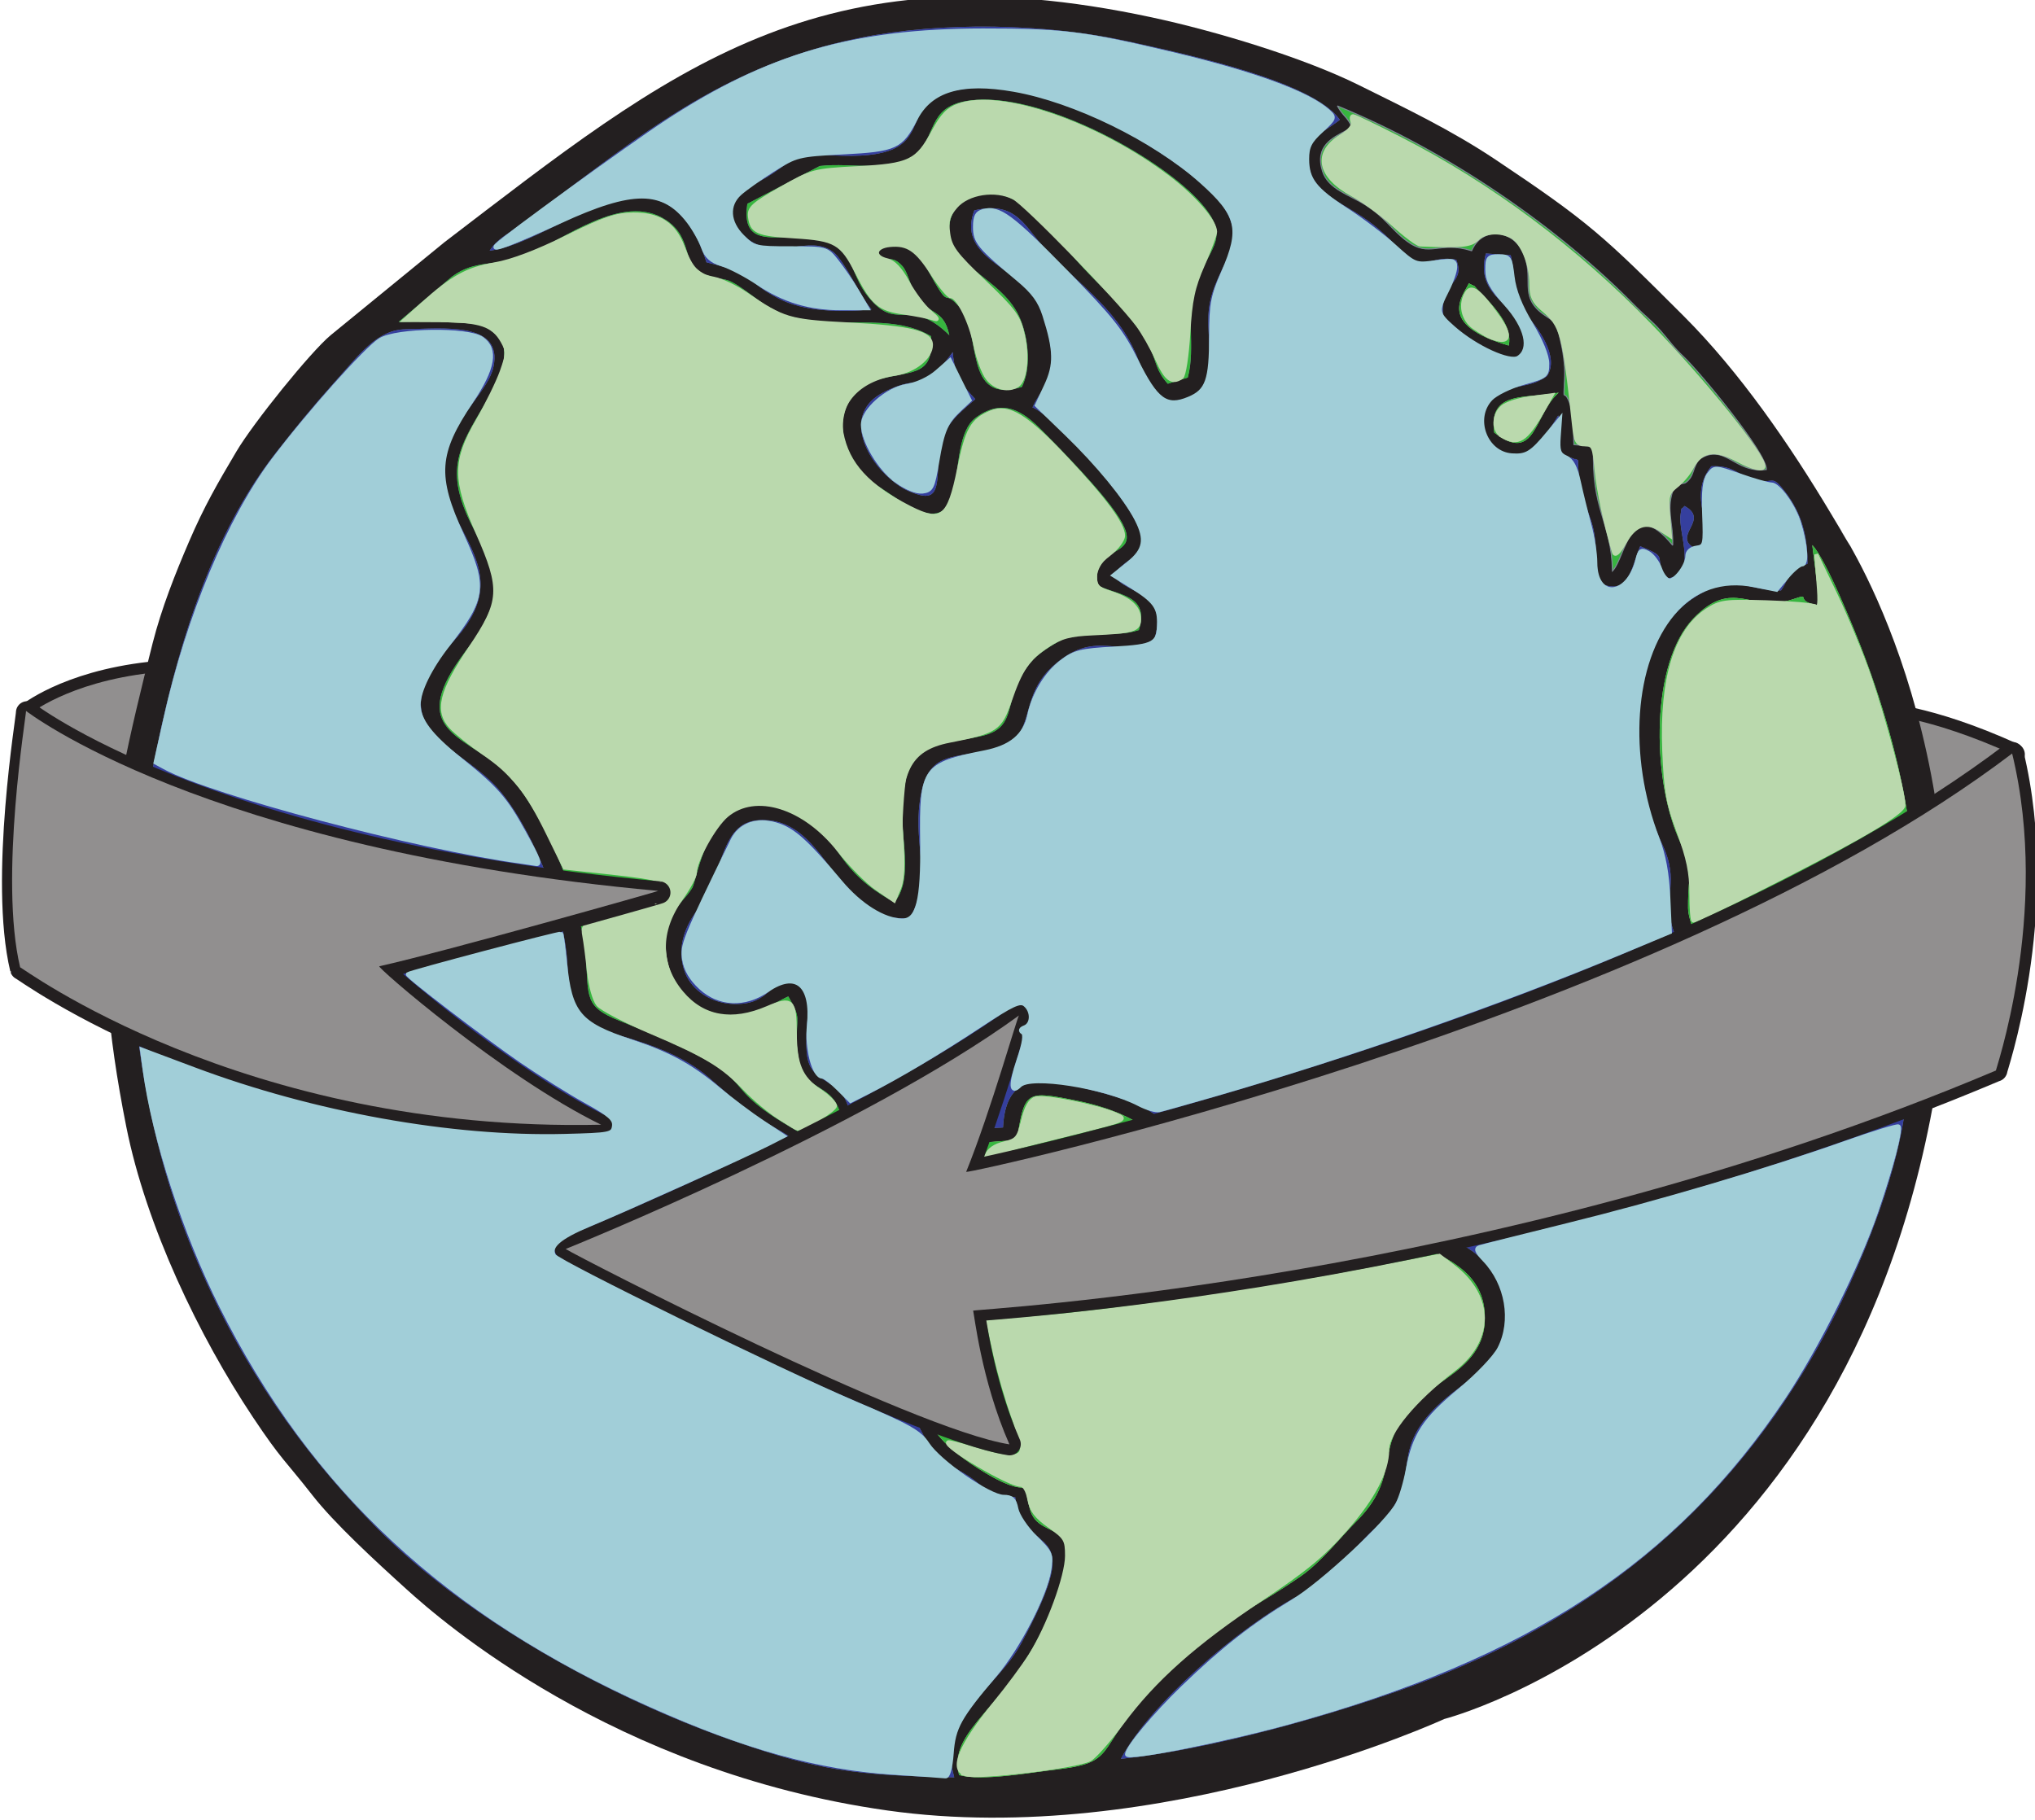 <?xml version="1.0" encoding="UTF-8" standalone="no"?>
<svg
   xmlns:dc="http://purl.org/dc/elements/1.1/"
   xmlns:cc="http://creativecommons.org/ns#"
   xmlns:rdf="http://www.w3.org/1999/02/22-rdf-syntax-ns#"
   xmlns:svg="http://www.w3.org/2000/svg"
   xmlns="http://www.w3.org/2000/svg"
   xmlns:sodipodi="http://sodipodi.sourceforge.net/DTD/sodipodi-0.dtd"
   xmlns:inkscape="http://www.inkscape.org/namespaces/inkscape"
   width="145.787mm"
   height="130.386mm"
   viewBox="0 0 145.787 130.386"
   version="1.1"
   id="svg8"
   inkscape:version="1.0.2 (e86c8708, 2021-01-15)"
   sodipodi:docname="world-logo-alt-colors.svg">
  <defs
     id="defs2" />
  <sodipodi:namedview
     id="base"
     pagecolor="#ffffff"
     bordercolor="#666666"
     borderopacity="1.0"
     inkscape:pageopacity="0.0"
     inkscape:pageshadow="2"
     inkscape:zoom="0.92339928"
     inkscape:cx="192.14066"
     inkscape:cy="363.20445"
     inkscape:document-units="mm"
     inkscape:current-layer="g86"
     inkscape:document-rotation="0"
     showgrid="false"
     inkscape:lockguides="false"
     inkscape:pagecheckerboard="true"
     fit-margin-top="0"
     fit-margin-left="0"
     fit-margin-right="0"
     fit-margin-bottom="0"
     inkscape:window-width="1792"
     inkscape:window-height="991"
     inkscape:window-x="0"
     inkscape:window-y="25"
     inkscape:window-maximized="1" />
  <g
     inkscape:label="Layer 1"
     inkscape:groupmode="layer"
     id="layer1"
     transform="translate(-32.954,-77.554)">
    <g
       id="g54"
       inkscape:label="hoptoad grey"
       transform="matrix(0.353,0,0,-0.353,-53.625,463.372)">
      <g
         id="g56"
         transform="scale(1.14)">
        <path
           d="m 549.282,831.618 c 0,0.149 8.93,-0.154 24.331,-7.182 -4.635,-4.037 -19.834,-11.601 -20.737,-12.154 -0.448,5.084 -1.64,11.47 -3.594,19.336 z"
           style="fill:none;stroke:#231f20;stroke-width:4;stroke-linecap:round;stroke-linejoin:round;stroke-miterlimit:2.613;stroke-dasharray:none;stroke-opacity:1"
           id="path58" />
      </g>
      <path
         d="m 626.142,947.985 c 0,0.17 10.179,-0.176 27.736,-8.187 -5.284,-4.602 -22.609,-13.224 -23.639,-13.855 -0.511,5.795 -1.869,13.075 -4.097,22.042"
         style="fill:#918f8f;fill-opacity:1;fill-rule:evenodd;stroke:none"
         id="path60" />
      <g
         id="g62"
         transform="matrix(1.124,-0.189,0.189,1.124,0,0)">
        <path
           d="m 98.359,850.546 c -10.915,2.093 -18.99,6.579 -19.14,6.28 -0.149,-0.299 5.533,6.58 20.187,10.766 0,0 -1.495,-9.57 -1.047,-17.046 z"
           style="fill:none;stroke:#231f20;stroke-width:4;stroke-linecap:round;stroke-linejoin:round;stroke-miterlimit:2.613;stroke-dasharray:none;stroke-opacity:1"
           id="path64" />
      </g>
      <path
         d="m 271.671,937.453 c -11.873,4.421 -20.101,10.992 -20.325,10.685 -0.225,-0.308 7.466,6.348 24.731,8.279 0,0 -3.494,-10.474 -4.406,-18.963"
         style="fill:#918f8f;fill-opacity:1;fill-rule:evenodd;stroke:none"
         id="path66" />
      <path
         d="m 618.801,985.375 c 0,0 28.685,-42.184 19.967,-109.396 C 622.176,765.458 538.371,744.085 538.371,744.085 c 0,0 -57.37,-26.435 -113.052,-18.561 -55.682,7.874 -90.835,38.822 -97.435,44.791 -6.6,5.969 -14.782,13.513 -19.183,19.145 -5.67,7.257 -6.289,7.15 -12.098,15.868 -10.916,16.382 -21.681,38.769 -25.708,58.964 -7.811,39.172 -4.313,60.111 5.344,98.118 1.821,7.165 4.62,14.184 7.373,20.592 3.111,7.241 5.81,11.876 9.632,18.333 3.447,5.823 15.039,20.196 19.125,23.6 l 23.084,18.864 c 46.063,35.2 75.793,60.163 143.516,45.655 12.852,-2.753 30.684,-8.099 42.141,-13.789 9.454,-4.694 18.63,-9.06 27.645,-15.08 19.036,-12.71 22,-15.563 38.181,-31.732 11.499,-11.49 21.577,-26.196 29.867,-40.045 z m -1.998,3.434 c 8.29,-13.85 1.998,-3.434 1.998,-3.434 z"
         style="fill:#231f20;fill-opacity:1;fill-rule:evenodd;stroke:none"
         id="path76" />
      <path
         d="m 411.628,1059.276 c 6.671,0.8 15.206,-1.639 19.797,2.734 4.227,4.027 2.005,10.017 11.983,10.684 14.564,0.973 37.99,-12.086 45.779,-21.177 5.721,-6.677 1.877,-8.346 -0.884,-15.339 -2.665,-6.749 -0.293,-13.594 -1.985,-19.834 l -4.058,-1.26 c -4.649,5.192 0.395,6.119 -14.71,21.003 -5.623,5.541 -12.683,15.18 -17.955,17.01 -5.041,1.75 -10.423,-0.437 -11.491,-4.862 -2.229,-9.238 10.872,-11.192 14.327,-20.278 1.662,-4.372 2.045,-9.813 0.218,-13.514 -11.945,-3.707 -8.046,10.867 -12.482,16.008 -4.115,4.769 -1.458,-1.787 -7.031,8.501 -1.624,2.998 -5.832,5.87 -9.98,3.303 1.634,-3.716 2.53,-0.235 5.264,-3.313 1.027,-1.157 1.48,-3.613 2.452,-5.358 2.739,-4.92 5.846,-2.909 7.06,-8.656 -7.486,7.445 -10.333,1.356 -15.366,6.579 -2.778,2.883 -3.269,5.049 -4.615,7.823 -5.849,12.057 -22.985,-1.511 -21.02,12.274 z"
         style="fill:#778591;fill-opacity:1;fill-rule:evenodd;stroke:none"
         id="path78" />
      <path
         d="m 422.654,1015.691 c -5.241,-1.726 -7.936,-6.697 -5.646,-13.071 2.244,-6.245 4.974,-7.231 9.7,-10.485 17.335,-11.933 9.534,10.81 16.574,16.053 6.329,4.712 10.788,0.109 14.088,-3.232 30.348,-30.719 9.624,-18.41 10.127,-30.567 4.416,-2.356 11.19,-1.91 8.896,-9.3 -5.462,-1.72 -8.429,0.443 -13.139,-0.919 -2.686,-0.777 -6.985,-3.607 -8.241,-4.968 -7.077,-7.676 -2.288,-13.851 -10.755,-15.655 -9.469,-2.018 -13.596,-1.011 -15.681,-10.725 -1.504,-7.007 2.716,-17.604 -1.801,-22.955 -11.985,6.454 -10.898,12.7 -17.625,16.525 -19.944,11.342 -22.072,-11.456 -23.418,-13.658 -1.106,-1.81 -2.498,-2.825 -3.676,-4.836 -2.484,-4.237 -2.327,-9.939 0.028,-13.968 7.91,-13.537 21.921,-3.438 23.174,-3.203 2.786,-4.753 1.5,-3.877 1.736,-10.055 0.399,-10.458 7.122,-6.341 8.946,-14.266 0.745,-3.236 0.74,-7.866 -0.088,-10.831 -1.398,-0.316 -0.421,-1.191 -2.647,1.806 -2.829,3.808 -2.065,3.679 -7.326,6.738 -17.613,10.242 -2.661,8.814 -35.003,21.728 -6.927,2.765 -6.18,4.693 -6.694,12.71 -0.751,11.711 -9.813,32.378 -17.284,38.59 -7.993,6.647 -18.245,7.904 -8.342,22.002 6.226,8.863 10.865,11.003 2.698,26.765 -6.657,12.847 -1.92,17.232 3.737,27.39 10.311,18.511 -12.569,14.137 -18.827,14.33 l 10.805,9.173 c 4.867,3.62 8.625,1.892 15.088,4.392 7.482,2.895 19.523,12.879 28.299,7.149 5.938,-3.877 2.805,-9.396 8.213,-11.198 4.194,-1.398 3.607,-0.145 7.378,-2.755 2.16,-1.495 3.366,-2.603 5.414,-3.864 9.876,-6.081 23.044,-0.051 32.846,-5.788 0.735,-8.775 -4.611,-6.767 -11.555,-9.052"
         style="fill:#778591;fill-opacity:1;fill-rule:evenodd;stroke:none"
         id="path80" />
      <path
         d="m 344.634,1042.092 c 0.8,1.072 0.577,0.979 1.98,2.213 0.787,0.692 1.32,0.959 2.257,1.631 22.581,16.2 40.383,33.245 70.985,39.359 16.744,3.346 37.648,2.913 54.26,-0.715 12.908,-2.82 37.646,-8.212 43.061,-15.913 -3.039,-2.564 -7.757,-3.54 -5.993,-10.648 0.892,-3.595 5.941,-6.205 9.054,-8.099 4.167,-2.535 6.251,-4.659 9.28,-7.786 4.731,-4.884 6.151,-0.707 11.299,-1.895 1.948,-4.99 -3.265,-4.168 -2.692,-11.188 0.875,-2.683 13.083,-10.1 15.055,-8.809 2.905,1.901 1.248,7.015 -0.743,9.071 -3.264,3.371 -7.323,5.75 -5.616,12.212 l 5.037,-0.361 c 0.62,-2.501 0.664,-5.242 1.063,-7.524 l 2.189,-4.765 c 1.924,-1.97 6.851,-8.354 4.081,-12.252 -3.374,-2.502 -6.995,-1.529 -10.177,-3.821 -2.252,-1.622 -4.058,-5.308 -1.753,-8.845 6.588,-10.107 13.954,4.443 14.234,4.686 0.875,-2.051 0.172,-4.974 0.119,-7.69 l 3.329,-1.187 c 0.097,0.176 0.404,-0.134 0.59,-0.233 -0.002,-4.531 1.183,-8.191 2.556,-12.014 1.422,-3.959 0.887,-7.98 1.564,-11.804 l 0.465,-1.173 c 5.832,-2.499 6.194,3.279 8.021,7.569 6.058,-2.439 2.636,-1.773 5.105,-6.553 6.839,0.334 2.504,9.227 3.087,12.955 0.306,1.958 -0.036,0.732 0.797,1.769 5.365,-2.907 -2.928,-6.152 2.33,-8.706 5.443,2.932 -2.484,9.8 3.107,16.763 4.226,0.153 4.686,-1.278 8.066,-2.45 4.626,-1.604 3.868,1.01 6.391,-2.068 3.381,-4.125 5.084,-8.653 5.078,-15.261 -2.519,-1.219 -1.203,0.811 -3.139,-1.592 -0.729,-0.905 -1.466,-2.748 -2.247,-3.834 -7.428,0.043 -9.479,3.716 -17.495,-1.341 -14.67,-9.255 -13.108,-36.724 -6.723,-49.94 3.92,-8.114 -0.05,-10.629 2.398,-17.797 1.375,-4.025 5.407,-9.945 7.734,-13.969 3,-5.188 3.8,-11.036 11.442,-8.5 6.817,2.263 7.969,7.883 13.13,7.418 3.659,-4.771 0.281,-5.769 5.953,-10.334 4.578,-3.684 3.727,-3.818 9.171,-6.533 -1.084,-18.008 -11.854,-41.855 -19.325,-54.651 -18.645,-31.935 -45.231,-53.562 -80.921,-66.59 -16.29,-5.947 -40.515,-12.896 -59.331,-14.898 5.877,11.068 23.596,26.499 36.273,33.249 6.483,3.451 8.834,6.981 13.659,11.968 1.648,1.703 2.783,2.345 4.255,4.266 6.69,8.735 0.163,13.412 11.103,23.131 5.547,4.927 15.812,9.611 12.204,21.981 -2.352,8.064 -10.827,12.389 -20.751,13.438 -15.098,1.596 -15.013,3.029 -20.759,13.427 -7.638,13.822 -12.653,5.087 -22.589,3.783 -6.505,5.864 -7.759,7.565 -19.098,10.444 -9.95,2.527 -17.649,4.11 -18.222,-7.546 -4.567,-0.274 -4.815,0.041 -7.991,-1.65 -2.583,-10.067 -0.028,-12.92 -6.216,-24.282 -2.913,-5.349 -13.014,-11.416 -10.902,-17.602 0.86,-2.52 2.175,-2.478 3.356,-4.415 2.299,-3.772 2.4,-9.447 6.23,-15.538 3.158,-5.021 3.115,-3.942 7.878,-6.865 4.454,-2.733 3.38,-3.999 10.11,-4.664 1.972,-13.328 15.197,-3.586 1.341,-29.465 -2.723,-5.086 -6.308,-7.79 -9.544,-12.205 -3.117,-4.253 -6.173,-8.351 -4.157,-15.2 -20.088,0.415 -27.472,1.373 -44.847,7.421 -24.8,8.632 -53.909,24.533 -72.439,43.314 -15.289,15.496 -27.297,32.794 -36.275,53.836 -11.304,26.492 -16.276,59.154 -11.305,88.126 4.542,26.473 11.023,55.533 27.21,76.147 4.171,5.311 7.289,9.149 11.616,13.989 5.376,6.014 8.887,10.964 14.73,11.063 7.37,0.125 19.865,1.629 17.776,-7.71 -1.049,-4.691 -7.519,-9.982 -9.347,-16.341 -4.611,-16.035 15.91,-22.831 1.556,-38.909 -15.965,-17.883 -0.512,-20.665 8.059,-29.572 6.581,-6.839 14.189,-23.978 14.767,-36.63 0.428,-9.351 3.014,-11.986 11.13,-14.337 6.806,-1.972 12.937,-4.416 17.414,-8.264 6.203,-5.332 7.308,-6.777 14.662,-10.949 8.05,-4.566 9.993,-12.128 12.805,-13.094 2.078,6.214 3.589,18.684 -2.047,22.264 -4.114,2.613 -5.622,3.134 -5.485,9.596 0.117,5.506 1.508,7.985 -1.996,11.499 -5.974,0.62 -4.991,-4.55 -12.428,-4.511 -4.879,0.026 -8.789,2.863 -10.131,6.242 -1.853,4.663 -0.256,9.194 2.225,12.55 6.384,8.636 4.434,19.541 14.761,18.483 12.416,-1.272 13.661,-20.907 28.603,-19.849 4.613,8.256 0.709,14.313 1.997,23.669 1.532,11.127 7.15,8.238 16.164,11.016 7.618,2.348 3.751,10.022 10.764,16.385 8.612,7.814 12.98,1.728 20.52,5.016 3.474,10.564 -5.609,9.373 -8.088,13.527 3.518,5.636 11.742,2.496 -1.071,19.075 -2.678,3.465 -11.835,13.493 -15.418,14.985 1.606,3.73 4.444,5.043 3.797,11.428 -0.449,4.434 -1.86,9.009 -3.906,11.636 -4.341,5.572 -15.106,7.989 -11.698,16.919 8.012,1.889 9.958,-2.701 13.408,-6.685 6.745,-7.788 15.073,-12.492 19.405,-22.518 1.931,-4.468 3.737,-11.646 10.726,-8.806 6.112,2.484 3.672,10.703 3.963,16.825 0.652,13.725 18.029,16.632 -15.857,36.641 -7.141,4.216 -22.432,10.42 -32.81,9.32 -17.913,-1.899 -2.579,-15.12 -27.959,-13.588 -8.877,0.536 -8.72,-2.515 -15.132,-5.593 -5.663,-2.718 -7.112,-7.638 -1.478,-11.606 5.914,-4.165 12.284,1.123 17.032,-2.384 2.39,-1.765 5.612,-9.307 7.833,-11.711 -6.388,-0.639 -13.82,-0.412 -18.851,2.216 -7.732,4.039 -3.601,4.729 -14.638,7.345 -8.598,27.228 -30.245,3.993 -44.011,2.366"
         style="fill:#778591;fill-opacity:1;fill-rule:evenodd;stroke:none"
         id="path82" />
      <path
         d="m 443.197,1011.959 c -5.301,-4.583 -7.146,-5.906 -7.588,-14.796 -0.234,-4.714 -1.16,-5.955 -6.09,-3.79 -2.325,1.021 -4.77,3.359 -6.024,4.884 -3.834,4.66 -5.649,11.479 0.841,14.957 8.173,4.381 7.55,-0.927 14.279,8.282 0.452,-5.425 2.349,-7.077 4.582,-9.537"
         style="fill:#778591;fill-opacity:1;fill-rule:evenodd;stroke:none"
         id="path84" />
      <g
         id="g86">
        <g
           id="g88">
          <path
             d="m 326.167,1027.634 c 6.258,-0.193 29.138,4.181 18.827,-14.33 -5.658,-10.158 -10.394,-14.543 -3.737,-27.39 8.167,-15.762 3.528,-17.902 -2.698,-26.765 -9.903,-14.098 0.348,-15.355 8.342,-22.002 7.471,-6.212 16.533,-26.879 17.284,-38.59 0.514,-8.017 -0.233,-9.944 6.694,-12.71 32.343,-12.914 17.39,-11.486 35.003,-21.728 5.261,-3.059 4.497,-2.93 7.326,-6.738 2.226,-2.997 1.249,-2.122 2.647,-1.806 0.828,2.965 0.833,7.595 0.088,10.831 -1.825,7.925 -8.548,3.808 -8.946,14.266 -0.236,6.178 1.05,5.303 -1.736,10.055 -1.253,-0.235 -15.264,-10.335 -23.174,3.203 -2.354,4.029 -2.511,9.731 -0.028,13.968 1.179,2.011 2.57,3.026 3.676,4.836 1.346,2.202 3.474,25 23.418,13.658 6.726,-3.825 5.64,-10.071 17.625,-16.525 4.517,5.351 0.296,15.948 1.801,22.955 2.085,9.714 6.212,8.707 15.681,10.725 8.467,1.804 3.678,7.979 10.755,15.655 1.255,1.361 5.555,4.191 8.241,4.968 4.71,1.363 7.676,-0.8 13.139,0.919 2.294,7.39 -4.48,6.944 -8.896,9.3 -0.502,12.157 20.222,-0.152 -10.127,30.567 -3.3,3.34 -7.759,7.944 -14.088,3.232 -7.04,-5.242 0.761,-27.986 -16.574,-16.053 -4.726,3.253 -7.456,4.239 -9.7,10.485 -2.291,6.374 0.404,11.346 5.646,13.071 6.944,2.286 12.29,0.278 11.555,9.052 -9.802,5.737 -22.97,-0.293 -32.846,5.788 -2.048,1.26 -3.253,2.368 -5.414,3.864 -3.771,2.61 -3.184,1.357 -7.378,2.755 -5.407,1.802 -2.275,7.321 -8.213,11.198 -8.776,5.731 -20.817,-4.254 -28.299,-7.149 -6.463,-2.5 -10.221,-0.772 -15.088,-4.392 z"
             style="fill:#37b53f;fill-opacity:1;fill-rule:evenodd;stroke:none"
             id="path90" />
          <path
             d="m 451.621,861.597 -7.058,-0.526 c -5.124,-15.233 2.996,-13.563 -15.954,-34.752 -3.144,-3.515 -2.285,-4.548 0.189,-7.622 7.067,-8.78 -1.213,-13.441 15.049,-23.803 12.106,-7.713 8.328,0.145 10.405,-8.101 1.91,-7.582 13.113,0.101 3.849,-21.799 -7.927,-18.738 -20.637,-22.743 -18.189,-32.282 4.715,-1.311 14.274,0.504 19.785,1.133 14.036,1.602 6.252,4.465 23.713,20.602 12.398,11.458 15.693,11.573 25.751,18.55 4.31,2.99 7.845,7.666 11.348,11.174 10.969,10.983 0.791,16.296 16.959,28.058 3.643,2.65 8.846,5.819 9.126,12.598 0.305,7.357 -4.212,10.845 -8.999,13.336 -12.314,6.408 -23.544,-1.239 -31.248,13.022 -8.924,16.518 -10.443,7.246 -20.383,6.359 -4.742,-0.423 -4.375,2.213 -6.512,4.777 -2.846,3.416 -9.248,5.934 -15.346,7.183 -10.806,2.214 -10.837,2.04 -12.484,-7.909"
             style="fill:#b1dc9a;fill-opacity:1;fill-rule:evenodd;stroke:none"
             id="path92" />
          <path
             d="m 614.586,970.112 c -5.712,0.754 -1.196,2.677 -5.478,1.227 -8.501,-2.879 -12.1,4.529 -20.182,-3.905 -8.647,-9.024 -8.418,-32 -3.06,-44.46 3.571,-8.305 1.932,-5.532 1.988,-14.331 0.032,-4.944 9.266,-22.551 11.704,-24.846 10.718,0.986 11.058,10.958 19.291,6.825 4.51,-2.264 2.221,-5.115 5.139,-8.809 1.045,-1.322 2.673,-1.895 3.874,-3.122 2.249,-2.299 0.696,-2.737 4.322,-3.646 l 1.541,6.409 c 1.758,28.907 0.503,50.005 -10.097,78.407 -1.895,5.077 -7.769,19.617 -10.567,22.48 z"
             style="fill:#b1dc9a;fill-opacity:1;fill-rule:evenodd;stroke:none"
             id="path94" />
          <path
             d="m 396.932,1051.605 c -1.965,-13.785 15.171,-0.217 21.02,-12.274 1.346,-2.775 1.837,-4.94 4.615,-7.823 5.033,-5.223 7.88,0.866 15.366,-6.579 -1.214,5.747 -4.321,3.736 -7.06,8.656 -0.972,1.745 -1.425,4.201 -2.452,5.358 -2.734,3.078 -3.63,-0.403 -5.264,3.313 4.147,2.568 8.355,-0.305 9.98,-3.303 5.573,-10.288 2.916,-3.731 7.031,-8.501 4.436,-5.141 0.537,-19.715 12.482,-16.008 1.827,3.701 1.444,9.142 -0.218,13.514 -3.455,9.086 -16.556,11.04 -14.327,20.278 1.068,4.425 6.45,6.612 11.491,4.862 5.272,-1.83 12.332,-11.47 17.955,-17.01 15.105,-14.884 10.062,-15.811 14.71,-21.003 l 4.058,1.26 c 1.692,6.24 -0.681,13.084 1.985,19.834 2.761,6.993 6.606,8.662 0.884,15.339 -7.79,9.091 -31.215,22.15 -45.779,21.177 -9.978,-0.666 -7.756,-6.657 -11.983,-10.684 -4.591,-4.373 -13.126,-1.934 -19.797,-2.734 z"
             style="fill:#37b53f;fill-opacity:1;fill-rule:evenodd;stroke:none"
             id="path96" />
          <path
             d="m 519.693,1067.112 -1.064,-0.575 c -2.849,-1.487 -6.608,-3.164 -4.959,-8.339 1.164,-3.652 5.56,-4.815 8.764,-6.842 3.906,-2.471 5.212,-4.944 8.259,-7.251 4.755,-3.601 6.559,0.075 13.227,-2.021 2.248,5.086 8.186,4.209 10.32,-0.081 2.695,-5.418 -1.03,-9.024 4.263,-12.837 2.215,-1.596 2.498,-1.062 3.427,-5.076 0.519,-2.244 0.972,-5.18 0.885,-7.411 -0.263,-6.772 -0.308,-1.58 1.179,-5.983 0.839,-2.483 0.558,-5.346 0.693,-7.97 l 4.009,-0.329 c -0.583,-13.099 3.582,-14.999 3.821,-25.303 2.686,2.749 3.62,15.718 12.211,5.206 0.131,4.655 -1.322,6.887 0.005,11.014 2.21,2.647 1.806,0.687 3.253,2.257 1.035,1.123 0.86,2.444 2.05,4.177 5.464,3.466 7.05,-2.9 13.698,-2.072 0.164,3.32 -13.679,19.956 -16.666,22.77 -2.331,2.196 -2.746,3.05 -4.751,5.338 -1.847,2.108 -3.181,3.026 -5.107,4.992 -15.576,15.899 -37.924,31.442 -60.524,40.69 1.284,-2.247 1.84,-1.952 3.007,-4.356"
             style="fill:#b1dc9a;fill-opacity:1;fill-rule:evenodd;stroke:none"
             id="path98" />
          <path
             d="m 548.516,1005.175 c 8.489,-6.509 8.032,3.756 13.081,8.096 -6.606,-1.301 -14.329,0.55 -13.081,-8.096"
             style="fill:#b1dc9a;fill-opacity:1;fill-rule:evenodd;stroke:none"
             id="path100" />
          <path
             d="m 551.454,1022.839 c 0.875,3.87 -2.917,7.891 -6.057,11.09 -1.617,1.647 -0.102,0.485 -2.029,1.539 -1.247,-2.661 -6.561,-8.388 8.086,-12.629"
             style="fill:#b1dc9a;fill-opacity:1;fill-rule:evenodd;stroke:none"
             id="path102" />
        </g>
        <path
           d="m 518.629,1066.537 1.064,0.575 c -1.167,2.404 -1.723,2.108 -3.007,4.356 22.6,-9.248 44.948,-24.791 60.524,-40.69 1.926,-1.966 3.26,-2.885 5.107,-4.992 2.005,-2.288 2.42,-3.142 4.751,-5.338 2.987,-2.814 16.83,-19.45 16.666,-22.77 -6.648,-0.828 -8.234,5.538 -13.698,2.072 -1.19,-1.732 -1.015,-3.054 -2.05,-4.177 -1.447,-1.571 -1.043,0.389 -3.253,-2.257 -1.327,-4.127 0.126,-6.359 -0.005,-11.014 -8.591,10.512 -9.526,-2.457 -12.211,-5.206 -0.239,10.304 -4.404,12.205 -3.821,25.303 l -4.009,0.329 c -0.135,2.624 0.146,5.487 -0.693,7.97 -1.487,4.402 -1.442,-0.789 -1.179,5.983 0.087,2.231 -0.366,5.167 -0.885,7.411 -0.928,4.013 -1.212,3.48 -3.427,5.076 -5.293,3.813 -1.568,7.419 -4.263,12.837 -2.133,4.29 -8.072,5.166 -10.32,0.081 -6.668,2.096 -8.472,-1.581 -13.227,2.021 -3.047,2.307 -4.353,4.78 -8.259,7.251 -3.204,2.027 -7.601,3.189 -8.764,6.842 -1.649,5.176 2.11,6.853 4.959,8.339 z"
           style="fill:#37b53f;fill-opacity:1;fill-rule:evenodd;stroke:#7b8793;stroke-width:0.216;stroke-linecap:butt;stroke-linejoin:miter;stroke-miterlimit:2.613;stroke-dasharray:none;stroke-opacity:1"
           id="path104" />
        <path
           d="m 551.454,1022.839 c -14.647,4.242 -9.333,9.969 -8.086,12.629 1.927,-1.054 0.412,0.107 2.029,-1.539 3.14,-3.199 6.932,-7.22 6.057,-11.09"
           style="fill:#37b53f;fill-opacity:1;fill-rule:evenodd;stroke:none"
           id="path106" />
        <path
           d="m 548.516,1005.175 c -1.249,8.647 6.474,6.795 13.081,8.096 -5.049,-4.34 -4.591,-14.605 -13.081,-8.096"
           style="fill:#37b53f;fill-opacity:1;fill-rule:evenodd;stroke:none"
           id="path108" />
        <path
           d="m 585.866,922.973 c -5.358,12.46 -5.587,35.436 3.06,44.46 8.082,8.435 11.681,1.026 20.182,3.905 4.282,1.45 -0.234,-0.473 5.478,-1.227 l -1.525,12.231 c 2.798,-2.863 8.673,-17.403 10.567,-22.48 10.6,-28.403 11.855,-49.501 10.097,-78.407 l -1.541,-6.409 c -3.626,0.909 -2.072,1.347 -4.322,3.646 -1.201,1.227 -2.828,1.799 -3.874,3.122 -2.918,3.694 -0.63,6.546 -5.139,8.809 -8.233,4.132 -8.573,-5.839 -19.291,-6.825 -2.439,2.295 -11.672,19.902 -11.704,24.846 -0.056,8.799 1.583,6.026 -1.988,14.331"
           style="fill:#37b53f;fill-opacity:1;fill-rule:evenodd;stroke:none"
           id="path110" />
        <path
           d="m 451.621,861.597 c 1.647,9.949 1.678,10.122 12.484,7.909 6.098,-1.249 12.5,-3.767 15.346,-7.183 2.137,-2.564 1.771,-5.2 6.512,-4.777 9.941,0.886 11.459,10.159 20.383,-6.359 7.705,-14.261 18.934,-6.614 31.248,-13.022 4.787,-2.491 9.304,-5.98 8.999,-13.336 -0.281,-6.779 -5.484,-9.948 -9.126,-12.598 -16.167,-11.762 -5.99,-17.075 -16.959,-28.058 -3.503,-3.508 -7.038,-8.184 -11.348,-11.174 -10.058,-6.976 -13.353,-7.092 -25.751,-18.55 -17.461,-16.137 -9.677,-19 -23.713,-20.602 -5.511,-0.629 -15.069,-2.444 -19.785,-1.133 -2.448,9.539 10.262,13.543 18.189,32.282 9.264,21.9 -1.939,14.217 -3.849,21.799 -2.077,8.246 1.701,0.388 -10.405,8.101 -16.262,10.361 -7.982,15.023 -15.049,23.803 -2.475,3.075 -3.333,4.107 -0.189,7.622 18.95,21.189 10.829,19.519 15.954,34.752 z"
           style="fill:#37b53f;fill-opacity:1;fill-rule:evenodd;stroke:none"
           id="path112" />
        <path
           style="fill:#bad9ad;fill-opacity:1;stroke:#bad9ad;stroke-width:1.083;stroke-opacity:1"
           d="m 210.492,303.238 c -2.648,-1.711 -6.764,-5.174 -9.146,-7.695 -5.875,-6.217 -10.538,-9.038 -25.314,-15.317 -6.924,-2.942 -13.393,-6.303 -14.376,-7.468 -0.999,-1.185 -2.099,-5.11 -2.494,-8.901 -0.388,-3.73 -0.95,-8.063 -1.248,-9.628 -0.46,-2.415 -0.082,-2.956 2.494,-3.573 1.669,-0.4 7.056,-1.937 11.97,-3.415 7.181,-2.161 8.934,-3.1 8.934,-4.782 0,-3.094 -2.49,-3.923 -16.244,-5.41 l -12.454,-1.347 -4.576,-9.348 c -5.592,-11.424 -9.489,-16.271 -17.457,-21.711 -3.368,-2.3 -7.287,-5.434 -8.708,-6.966 -4.035,-4.347 -2.751,-9.638 5.196,-21.399 8.51,-12.595 8.723,-15.923 1.991,-31.159 -6.34,-14.348 -6.337,-19.424 0.017,-30.398 2.54,-4.388 5.461,-10.348 6.49,-13.245 1.692,-4.764 1.713,-5.548 0.222,-8.205 -2.501,-4.456 -5.984,-5.64 -16.745,-5.693 l -9.747,-0.048 4.873,-4.349 c 8.173,-7.293 12.121,-9.466 19.493,-10.726 4.567,-0.781 11.386,-3.354 19.418,-7.327 10.156,-5.024 13.398,-6.134 18.057,-6.177 6.995,-0.066 11.1,2.636 13.424,8.836 2.24,5.977 3.938,7.724 8.305,8.543 2.065,0.387 6.038,2.275 8.828,4.194 10.011,6.887 11.623,7.361 27.81,8.197 16.711,0.863 22.201,2.229 22.201,5.527 0,3.426 -4.55,7.05 -9.85,7.845 -9.844,1.476 -15.831,8.159 -14.36,16.029 1.565,8.377 7.141,14.479 18.482,20.228 8.654,4.387 10.662,2.793 13.348,-10.593 2.128,-10.61 3.567,-13.157 8.613,-15.247 4.726,-1.957 9.5,0.953 20.202,12.314 10.55,11.2 15.547,17.965 15.547,21.048 0,1.162 -1.706,3.414 -3.79,5.004 -2.781,2.121 -3.79,3.719 -3.79,6.001 0,2.64 0.614,3.307 4.061,4.414 5.302,1.702 7.851,4.019 7.851,7.133 0,2.949 -1.444,3.396 -12.574,3.894 -6.211,0.278 -8.562,0.915 -12.157,3.294 -5.421,3.588 -7.295,6.329 -10.309,15.08 -2.586,7.508 -3.679,8.225 -16.282,10.675 -11.116,2.161 -14.238,8.519 -12.979,26.433 0.505,7.191 0.316,11.179 -0.64,13.488 l -1.358,3.278 -4.628,-3.184 c -2.545,-1.751 -7.162,-6.409 -10.259,-10.35 -9.357,-11.906 -22.624,-16.032 -30.43,-9.463 -3.421,2.878 -8.561,12.196 -8.581,15.556 -0.006,0.938 -1.701,4.083 -3.768,6.989 -6.224,8.754 -6.156,17.946 0.189,25.486 5.741,6.823 13.643,8.214 23.23,4.09 6.602,-2.84 7.371,-2.135 7.396,6.782 0.023,8.465 1.62,12.226 6.587,15.513 2.343,1.55 4.259,3.446 4.259,4.212 0,1.056 -8.371,6.157 -10.105,6.157 -0.165,0 -2.467,-1.4 -5.115,-3.112 z"
           id="path936"
           transform="matrix(0.75,0,0,-0.75,245.42,1093.657)" />
        <path
           style="fill:#bad9ad;fill-opacity:1;stroke:#bad9ad;stroke-width:1.083;stroke-opacity:1"
           d="m 211.634,303.353 c -1.489,-0.99 -5.864,-4.706 -9.721,-8.258 -5.605,-5.161 -10.314,-8.035 -23.445,-14.311 -17.98,-8.593 -18.298,-8.917 -19.372,-19.712 -0.231,-2.32 -0.501,-4.656 -0.601,-5.191 -0.629,-3.372 0.439,-4.444 5.761,-5.784 3.127,-0.787 8.244,-2.376 11.371,-3.531 4.66,-1.721 5.686,-2.561 5.686,-4.656 0,-3.269 -3.196,-4.235 -17.869,-5.398 -10.518,-0.834 -10.835,-1.006 -13.55,-7.358 -4.375,-10.237 -10.611,-18.322 -19.85,-25.734 -11.779,-9.45 -12.022,-11.231 -3.458,-25.385 6.668,-11.02 8.432,-15.723 7.486,-19.958 -0.344,-1.54 -2.559,-7.842 -4.922,-14.004 -6.221,-16.224 -6.287,-15.481 2.99,-34.118 5.749,-11.55 6.093,-15.642 1.63,-19.398 -2.56,-2.154 -4.466,-2.68 -10.293,-2.84 -3.933,-0.108 -8.168,-0.573 -9.41,-1.032 -2.09,-0.773 -1.908,-1.121 2.442,-4.659 7.28,-5.921 9.492,-7.055 18.534,-9.495 4.63,-1.25 13.158,-4.495 18.952,-7.211 17.853,-8.371 24.894,-7.626 30.201,3.195 2.588,5.277 3.478,6.056 11.066,9.692 4.539,2.175 10.445,5.18 13.126,6.677 4.912,2.745 7.618,3.243 23.335,4.298 4.736,0.318 10.926,1.114 13.755,1.768 4.388,1.016 5.144,1.575 5.144,3.806 0,3.176 -4.736,6.357 -10.946,7.35 -12.658,2.024 -16.518,16.508 -7.192,26.986 4.442,4.991 15.451,11.566 19.366,11.566 4.08,0 5.878,-2.971 8.126,-13.427 3.037,-14.129 8.719,-17.943 17.286,-11.605 9.171,6.785 25.341,25.765 25.341,29.745 0,1.354 -1.462,3.863 -3.249,5.575 -2.077,1.99 -3.249,4.193 -3.249,6.108 0,2.5 0.79,3.345 4.781,5.11 4.97,2.198 7.545,5.312 6.198,7.492 -0.431,0.697 -4.417,1.567 -8.859,1.934 -4.442,0.367 -9.595,1.127 -11.451,1.689 -5.071,1.536 -10.741,7.891 -13.412,15.032 -1.306,3.491 -3.26,7.149 -4.343,8.129 -1.083,0.98 -5.44,2.675 -9.684,3.766 -9.099,2.34 -12.711,4.475 -14.325,8.463 -0.65,1.607 -1.354,8.769 -1.564,15.917 -0.21,7.148 -0.649,14.559 -0.976,16.47 -0.581,3.397 -0.647,3.433 -2.954,1.624 -1.298,-1.017 -6.764,-6.309 -12.147,-11.759 -8.645,-8.753 -10.526,-10.124 -16.115,-11.749 -5.921,-1.721 -6.632,-1.723 -11.06,-0.032 -3.754,1.434 -5.524,3.072 -8.559,7.925 -2.105,3.364 -3.826,6.759 -3.826,7.543 0,0.784 -1.994,5.185 -4.431,9.78 -3.967,7.48 -4.375,8.947 -3.897,14.01 1.385,14.682 14.65,21.838 28.68,15.471 5.436,-2.467 5.184,-2.818 6.613,9.197 0.985,8.282 1.225,8.832 5.443,12.484 2.427,2.101 4.413,4.179 4.413,4.618 0,1.167 -6.762,5.099 -8.664,5.038 -0.893,-0.029 -2.843,-0.863 -4.332,-1.853 z"
           id="path938"
           transform="matrix(0.75,0,0,-0.75,245.42,1093.657)" />
        <path
           style="fill:#bad9ad;fill-opacity:1;stroke:#bad9ad;stroke-width:1.083;stroke-opacity:1"
           d="m 267.093,103.339 c -1.152,-1.465 -2.652,-5.485 -3.332,-8.934 -1.278,-6.475 -4.687,-13.31 -6.64,-13.31 -0.612,0 -2.818,-2.666 -4.903,-5.925 -4.331,-6.77 -6.756,-8.422 -11.665,-7.947 -4.192,0.406 -4.709,3.198 -0.762,4.118 1.82,0.424 3.664,2.392 5.627,6.005 1.606,2.956 4.286,6.526 5.956,7.934 2.233,1.882 2.464,2.357 0.871,1.793 -1.191,-0.422 -4.809,-1.138 -8.04,-1.592 -6.473,-0.91 -8.271,-2.469 -12.532,-10.873 -4.062,-8.011 -5.845,-9.041 -16.798,-9.71 -10.226,-0.625 -11.664,-1.266 -12.143,-5.412 -0.259,-2.241 0.93,-3.31 8.362,-7.519 8.487,-4.807 8.909,-4.92 20.712,-5.545 14.183,-0.751 16.212,-1.732 20.626,-9.967 2.337,-4.36 3.963,-6.032 6.854,-7.048 11.378,-3.996 37.427,4.981 56.584,19.499 7.084,5.369 12.725,11.902 12.725,14.739 0,0.762 -1.483,4.763 -3.295,8.892 -2.695,6.14 -3.415,9.526 -3.954,18.592 -0.363,6.107 -1.193,11.441 -1.849,11.88 -2.587,1.729 -4.122,0.594 -6.57,-4.857 -1.404,-3.127 -3.795,-7.339 -5.314,-9.359 -5.45,-7.253 -30.226,-32.709 -33.466,-34.385 -4.959,-2.565 -12.463,-1.417 -15.754,2.41 -2.101,2.443 -2.48,3.823 -2.01,7.328 0.496,3.698 1.897,5.576 9.753,13.071 8.16,7.785 9.316,9.375 10.463,14.39 1.335,5.838 0.645,12.182 -1.476,13.568 -2.425,1.584 -5.978,0.773 -8.029,-1.834 z"
           id="path940"
           transform="matrix(0.75,0,0,-0.75,245.42,1093.657)" />
        <path
           style="fill:#bad9ad;fill-opacity:1;stroke:#bad9ad;stroke-width:1.083;stroke-opacity:1"
           d="m 436.53,150.373 c -2.316,-7.769 -4.199,-16.672 -4.73,-22.366 -0.578,-6.194 -0.871,-6.843 -3.085,-6.843 -2.119,0 -2.52,-0.688 -2.996,-5.144 -2.678,-25.067 -3.194,-26.985 -8.461,-31.417 -2.458,-2.068 -3.111,-3.515 -3.111,-6.888 0,-5.391 -2.411,-11.257 -5.252,-12.777 -3.213,-1.72 -7.332,-1.427 -9.43,0.671 -1.708,1.708 -4.231,1.949 -15.359,1.466 -0.738,-0.032 -3.956,-2.426 -7.152,-5.319 -3.195,-2.894 -8.26,-6.595 -11.254,-8.224 -9.056,-4.929 -10.282,-11.25 -3.051,-15.719 2.376,-1.468 3.518,-2.882 3.135,-3.88 -0.331,-0.864 -0.268,-1.57 0.142,-1.57 0.409,0 6.141,2.76 12.736,6.134 24.428,12.495 47.529,29.744 67.6,50.473 14.673,15.154 30.696,35.058 30.696,38.13 0,1.169 -2.88,0.488 -6.781,-1.603 -6.465,-3.465 -10.086,-2.854 -12.722,2.145 -0.779,1.478 -2.612,3.627 -4.072,4.775 -2.353,1.851 -2.602,2.735 -2.184,7.773 l 0.471,5.684 -2.455,-1.609 c -3.874,-2.538 -7.105,-1.417 -9.803,3.401 -1.558,2.784 -2.575,3.739 -2.883,2.707 z"
           id="path942"
           transform="matrix(0.75,0,0,-0.75,245.42,1093.657)" />
        <path
           style="fill:#bad9ad;fill-opacity:1;stroke:#bad9ad;stroke-width:1.083;stroke-opacity:1"
           d="m 457.465,242.662 c 0,-5.61 -0.815,-9.56 -3.407,-16.515 -2.911,-7.809 -3.483,-11.018 -3.929,-22.016 -0.795,-19.611 3.17,-32.575 11.654,-38.106 3.492,-2.277 4.8,-2.452 15.898,-2.132 6.651,0.192 12.698,0.723 13.439,1.181 1.044,0.645 1.209,-0.846 0.737,-6.649 l -0.609,-7.48 5.201,10.83 c 2.861,5.956 6.987,15.947 9.171,22.201 3.905,11.185 9.24,31.294 9.242,34.839 9.2e-4,1.181 -4.414,4.293 -12.723,8.969 -11.68,6.573 -42.753,22.253 -44.098,22.253 -0.316,0 -0.574,-3.318 -0.574,-7.373 z"
           id="path944"
           transform="matrix(0.75,0,0,-0.75,245.42,1093.657)" />
        <path
           style="fill:#bad9ad;fill-opacity:1;stroke:#bad9ad;stroke-width:1.083;stroke-opacity:1"
           d="m 403.317,92.226 c -0.893,-0.336 -2.965,-1.549 -4.603,-2.696 -3.075,-2.153 -3.94,-6.321 -1.961,-9.449 1.241,-1.961 3.32,-0.425 7.827,5.778 4.388,6.04 3.935,8.32 -1.264,6.366 z"
           id="path946"
           transform="matrix(0.75,0,0,-0.75,245.42,1093.657)" />
        <path
           style="fill:#bad9ad;fill-opacity:1;stroke:#bad9ad;stroke-width:1.083;stroke-opacity:1"
           d="m 406.295,118.911 c -2.438,-1.42 -2.436,-5.586 0.005,-7.795 1.045,-0.946 4.479,-2.062 7.63,-2.48 l 5.73,-0.76 -2.402,4.207 c -4.58,8.024 -6.673,9.327 -10.964,6.828 z"
           id="path948"
           transform="matrix(0.75,0,0,-0.75,245.42,1093.657)" />
        <path
           style="fill:#bad9ad;fill-opacity:1;stroke:#bad9ad;stroke-width:1.083;stroke-opacity:1"
           d="m 261.179,481.073 c -4.26,-1.183 -1.552,-7.809 7.895,-19.319 3.422,-4.169 7.74,-9.996 9.595,-12.949 4.843,-7.708 9.855,-21.377 9.855,-26.877 0,-4.318 -0.384,-4.971 -4.73,-8.033 -3.604,-2.54 -4.904,-4.265 -5.464,-7.248 -0.455,-2.423 -1.351,-3.914 -2.353,-3.914 -3.026,0 -20.742,-10.391 -19.623,-11.51 0.173,-0.173 3.384,0.64 7.134,1.807 8.074,2.513 11.891,2.689 12.698,0.586 0.324,-0.845 -0.707,-5.109 -2.291,-9.476 -1.584,-4.367 -3.75,-11.885 -4.812,-16.707 l -1.931,-8.767 15.288,-1.333 c 20.141,-1.756 61.151,-7.753 86.5,-12.65 l 20.313,-3.924 3.805,2.902 c 10.578,8.069 10.626,19.818 0.112,27.862 -10.698,8.185 -18.011,17.023 -18.011,21.765 0,5.716 -3.744,12.903 -11.084,21.281 -6.276,7.163 -10.935,11.021 -23.029,19.071 -17.997,11.98 -28.948,21.724 -37.678,33.528 -3.524,4.765 -7.453,9.214 -8.731,9.886 -3.569,1.877 -29.818,5.03 -33.459,4.019 z"
           id="path950"
           transform="matrix(0.75,0,0,-0.75,245.42,1093.657)" />
        <path
           style="fill:#bad9ad;fill-opacity:1;stroke:#bad9ad;stroke-width:1.083;stroke-opacity:1"
           d=""
           id="path952"
           transform="matrix(0.75,0,0,-0.75,245.42,1093.657)" />
        <path
           style="fill:#bad9ad;fill-opacity:1;stroke:#bad9ad;stroke-width:1.083;stroke-opacity:1"
           d="m 266.748,313.672 c 0.582,-1.572 2.251,-2.745 4.751,-3.336 3.5,-0.828 3.971,-1.397 5.123,-6.197 0.868,-3.618 1.941,-5.5 3.402,-5.963 2.291,-0.727 16.369,2.075 21.711,4.321 3.128,1.315 2.738,1.492 -10.668,4.828 -22.715,5.653 -22.275,5.506 -21.62,7.213 0.393,1.025 -0.119,1.558 -1.499,1.558 -1.717,0 -1.934,-0.44 -1.2,-2.424 z"
           id="path954"
           transform="matrix(0.75,0,0,-0.75,245.42,1093.657)" />
      </g>
      <g
         id="g114">
        <path
           d="m 344.634,1042.092 c 13.766,1.627 35.413,24.862 44.011,-2.366 11.037,-2.615 6.906,-3.305 14.638,-7.345 5.031,-2.628 12.463,-2.855 18.851,-2.216 -2.221,2.404 -5.443,9.946 -7.833,11.711 -4.748,3.506 -11.119,-1.781 -17.032,2.384 -5.635,3.968 -4.186,8.888 1.478,11.606 6.412,3.078 6.255,6.128 15.132,5.593 25.38,-1.532 10.046,11.688 27.959,13.588 10.378,1.1 25.669,-5.104 32.81,-9.32 33.886,-20.009 16.51,-22.916 15.857,-36.641 -0.291,-6.122 2.149,-14.341 -3.963,-16.825 -6.989,-2.84 -8.795,4.338 -10.726,8.806 -4.333,10.026 -12.66,14.729 -19.405,22.518 -3.45,3.983 -5.396,8.573 -13.408,6.685 -3.408,-8.931 7.357,-11.347 11.698,-16.919 2.047,-2.627 3.457,-7.202 3.906,-11.636 0.646,-6.385 -2.191,-7.699 -3.797,-11.428 3.582,-1.491 12.74,-11.519 15.418,-14.985 12.813,-16.579 4.589,-13.44 1.071,-19.075 2.479,-4.154 11.561,-2.963 8.088,-13.527 -7.54,-3.287 -11.909,2.798 -20.52,-5.016 -7.013,-6.364 -3.146,-14.037 -10.764,-16.385 -9.014,-2.779 -14.632,0.111 -16.164,-11.016 -1.288,-9.357 2.616,-15.413 -1.997,-23.669 -14.941,-1.058 -16.186,18.577 -28.603,19.849 -10.327,1.058 -8.376,-9.847 -14.761,-18.483 -2.482,-3.357 -4.079,-7.887 -2.225,-12.55 1.343,-3.379 5.252,-6.216 10.131,-6.242 7.437,-0.039 6.455,5.131 12.428,4.511 3.504,-3.514 2.114,-5.992 1.996,-11.499 -0.137,-6.462 1.371,-6.983 5.485,-9.596 5.636,-3.579 4.125,-16.05 2.047,-22.264 -2.811,0.966 -4.755,8.528 -12.805,13.094 -7.354,4.171 -8.459,5.617 -14.662,10.949 -4.476,3.848 -10.608,6.292 -17.414,8.264 -8.116,2.351 -10.702,4.986 -11.13,14.337 -0.578,12.652 -8.186,29.79 -14.767,36.63 -8.571,8.907 -24.024,11.689 -8.059,29.572 14.354,16.078 -6.167,22.873 -1.556,38.909 1.828,6.358 8.298,11.65 9.347,16.341 2.089,9.338 -10.406,7.834 -17.776,7.71 -5.843,-0.099 -9.354,-5.049 -14.73,-11.063 -4.327,-4.841 -7.446,-8.678 -11.616,-13.989 -16.187,-20.614 -22.668,-49.674 -27.21,-76.147 -4.971,-28.972 8e-4,-61.633 11.305,-88.126 8.978,-21.042 20.986,-38.339 36.275,-53.836 18.53,-18.781 47.639,-34.682 72.439,-43.314 17.375,-6.048 24.759,-7.005 44.847,-7.421 -2.016,6.849 1.04,10.946 4.157,15.2 3.236,4.415 6.821,7.119 9.544,12.205 13.856,25.879 0.631,16.137 -1.341,29.465 -6.73,0.664 -5.656,1.931 -10.11,4.664 -4.763,2.923 -4.72,1.845 -7.878,6.865 -3.83,6.091 -3.931,11.766 -6.23,15.538 -1.181,1.937 -2.495,1.895 -3.356,4.415 -2.112,6.186 7.989,12.254 10.902,17.602 6.188,11.362 3.633,14.216 6.216,24.282 3.176,1.691 3.424,1.376 7.991,1.65 0.573,11.655 8.273,10.072 18.222,7.546 11.338,-2.879 12.592,-4.58 19.098,-10.444 9.936,1.304 14.95,10.038 22.589,-3.783 5.746,-10.398 5.661,-11.831 20.759,-13.427 9.924,-1.049 18.399,-5.374 20.751,-13.438 3.608,-12.37 -6.657,-17.053 -12.204,-21.981 -10.94,-9.719 -4.413,-14.396 -11.103,-23.131 -1.472,-1.922 -2.606,-2.563 -4.255,-4.266 -4.825,-4.987 -7.176,-8.516 -13.659,-11.968 -12.677,-6.75 -30.396,-22.181 -36.273,-33.249 18.816,2.002 43.041,8.951 59.331,14.898 35.69,13.028 62.276,34.656 80.921,66.59 7.471,12.796 18.241,36.643 19.325,54.651 -5.443,2.715 -4.593,2.848 -9.171,6.533 -5.672,4.564 -2.294,5.563 -5.953,10.334 -5.161,0.466 -6.313,-5.155 -13.13,-7.418 -7.642,-2.536 -8.442,3.312 -11.442,8.5 -2.327,4.025 -6.359,9.944 -7.734,13.969 -2.447,7.167 1.522,9.683 -2.398,17.797 -6.385,13.215 -7.947,40.684 6.723,49.94 8.016,5.057 10.067,1.385 17.495,1.341 0.781,1.087 1.518,2.929 2.247,3.834 1.936,2.403 0.62,0.374 3.139,1.592 0.006,6.608 -1.697,11.136 -5.078,15.261 -2.523,3.078 -1.765,0.464 -6.391,2.068 -3.38,1.172 -3.841,2.603 -8.066,2.45 -5.591,-6.962 2.336,-13.831 -3.107,-16.763 -5.258,2.554 3.034,5.799 -2.33,8.706 -0.833,-1.037 -0.491,0.189 -0.797,-1.769 -0.583,-3.728 3.752,-12.62 -3.087,-12.955 -2.469,4.78 0.953,4.114 -5.105,6.553 -1.828,-4.29 -2.189,-10.068 -8.021,-7.569 l -0.465,1.173 c -0.677,3.825 -0.141,7.845 -1.564,11.804 -1.373,3.822 -2.558,7.483 -2.556,12.014 -0.187,0.1 -0.493,0.409 -0.59,0.233 l -3.329,1.187 c 0.053,2.716 0.755,5.639 -0.119,7.69 -0.28,-0.243 -7.647,-14.794 -14.234,-4.686 -2.305,3.537 -0.499,7.223 1.753,8.845 3.182,2.292 6.803,1.318 10.177,3.821 2.77,3.898 -2.156,10.283 -4.081,12.252 l -2.189,4.765 c -0.399,2.283 -0.443,5.024 -1.063,7.524 l -5.037,0.361 c -1.707,-6.462 2.352,-8.841 5.616,-12.212 1.991,-2.057 3.648,-7.17 0.743,-9.071 -1.973,-1.291 -14.18,6.126 -15.055,8.809 -0.574,7.02 4.639,6.198 2.692,11.188 -5.148,1.188 -6.567,-2.989 -11.299,1.895 -3.029,3.127 -5.113,5.251 -9.28,7.786 -3.113,1.894 -8.162,4.504 -9.054,8.099 -1.764,7.109 2.954,8.084 5.993,10.648 -5.415,7.702 -30.153,13.094 -43.061,15.913 -16.612,3.629 -37.515,4.061 -54.26,0.715 -30.602,-6.115 -48.404,-23.16 -70.985,-39.359 -0.937,-0.672 -1.47,-0.939 -2.257,-1.631 -1.403,-1.234 -1.18,-1.14 -1.98,-2.213"
           style="fill:#353f9e;fill-opacity:1;fill-rule:evenodd;stroke:none"
           id="path116" />
        <path
           d="m 443.197,1011.959 c -2.233,2.46 -4.13,4.112 -4.582,9.537 -6.73,-9.209 -6.106,-3.9 -14.279,-8.282 -6.49,-3.479 -4.675,-10.298 -0.841,-14.957 1.255,-1.524 3.699,-3.862 6.024,-4.884 4.93,-2.165 5.855,-0.924 6.09,3.79 0.443,8.89 2.287,10.213 7.588,14.796"
           style="fill:#353f9e;fill-opacity:1;fill-rule:evenodd;stroke:none"
           id="path118" />
      </g>
      <g
         id="g120"
         transform="matrix(1.232,-0.208,0.207,1.226,0,0)">
        <path
           d="m 174.805,734.701 c -57.451,-11.066 -97.43,9.869 -97.272,9.57 -5.824,13.757 -5.824,41.27 -5.981,41.419 -0.157,0.149 31.637,-17.495 106.086,-11.813 0.158,0 -32.388,-15.503 -42.618,-19.689 -0.787,0 22.629,-14.403 39.785,-19.487 z"
           style="fill:none;stroke:#231f20;stroke-width:3.666;stroke-linecap:round;stroke-linejoin:round;stroke-miterlimit:2.613;stroke-dasharray:none;stroke-opacity:1"
           id="path122" />
      </g>
      <path
         d="m 367.261,864.7 c -73.091,-1.639 -118.036,32.337 -117.904,31.937 -4.335,18.08 1.351,51.82 1.188,52.037 -0.163,0.216 35.375,-28.025 128.304,-36.518 0.194,-0.033 -43.12,-12.285 -56.593,-15.296 -0.97,0.164 24.912,-22.363 45.006,-32.16"
         style="fill:#918f8f;fill-opacity:1;fill-rule:evenodd;stroke:none"
         id="path124" />
      <g
         id="g126"
         transform="scale(1.14)">
        <path
           d="m 573.388,824.648 c 6.981,-28.683 -3.358,-57.407 -2.873,-56.435 -89.721,-37.964 -182.303,-42.48 -182.115,-42.769 0.188,-0.289 1.384,-12.251 6.468,-23.798 -17.347,2.749 -76.52,33.241 -79.003,34.784 0.694,0.273 53.07,21.446 80.714,41.581 -0.216,0.077 -5.001,-16.968 -9.413,-27.854 0.073,-0.418 122.67,26.233 186.221,74.49 z"
           style="fill:none;stroke:#231f20;stroke-width:4;stroke-linecap:round;stroke-linejoin:round;stroke-miterlimit:2.613;stroke-dasharray:none;stroke-opacity:1"
           id="path128" />
      </g>
      <path
         d="m 653.621,940.04 c 7.958,-32.696 -3.829,-65.44 -3.275,-64.332 -102.276,-43.276 -207.812,-48.424 -207.598,-48.754 0.214,-0.329 1.578,-13.965 7.373,-27.128 -19.774,3.133 -87.227,37.892 -90.058,39.651 0.791,0.311 60.496,24.447 92.008,47.4 -0.246,0.088 -5.701,-19.343 -10.73,-31.751 0.084,-0.476 139.834,29.904 212.279,84.914"
         style="fill:#918f8f;fill-opacity:1;fill-rule:evenodd;stroke:none"
         id="path130" />
      <path
         style="fill:#ff6015;stroke:#ff6015;stroke-width:0.656"
         d=""
         id="path173"
         transform="matrix(0.75,0,0,-0.75,152.008,1313.495)" />
      <path
         style="fill:#a1ced8;fill-opacity:1;stroke:#a1ced8;stroke-width:1.083;stroke-opacity:1"
         d="m 307.948,299.703 c -9.306,-4.83 -29.279,-7.975 -32.185,-5.068 -2.48,2.48 -2.617,-0.148 -0.355,-6.843 1.567,-4.64 1.916,-6.994 1.112,-7.491 -0.755,-0.466 -0.561,-0.959 0.542,-1.383 2.164,-0.83 2.224,-4.37 0.105,-6.129 -1.33,-1.104 -3.449,-0.12 -12.183,5.658 -10.885,7.202 -22.237,13.951 -30.377,18.062 l -4.643,2.345 -3.292,-3.292 c -1.81,-1.81 -3.766,-3.292 -4.347,-3.292 -2.283,0 -4.293,-7.639 -3.653,-13.882 1.125,-10.969 -3.489,-14.863 -11.245,-9.489 -6.063,4.201 -13.014,3.922 -18.047,-0.725 -2.555,-2.359 -4.022,-4.842 -4.449,-7.529 -0.638,-4.014 -0.163,-5.191 13.011,-32.269 2.094,-4.304 6.584,-5.941 11.915,-4.343 4.556,1.365 8.127,4.568 17.386,15.597 5.307,6.321 11.749,10.335 16.665,10.381 4.248,0.041 5.622,-5.365 5.408,-21.287 -0.268,-19.934 0.446,-20.957 16.89,-24.211 7.174,-1.42 10.899,-4.52 12.096,-10.066 1.24,-5.749 4.582,-11.273 8.735,-14.441 3.485,-2.658 5.138,-3.077 14.129,-3.582 11.099,-0.623 12.221,-1.277 12.25,-7.133 0.021,-4.113 -1.388,-5.936 -7.502,-9.711 l -4.812,-2.97 3.999,-3.208 c 4.501,-3.611 5.036,-6.504 2.217,-11.986 -2.941,-5.72 -10.486,-14.91 -18.962,-23.097 l -7.991,-7.719 2.468,-5.277 c 2.687,-5.745 2.6,-9.574 -0.433,-19.105 -1.234,-3.876 -3.019,-6.308 -7.155,-9.747 -10.456,-8.693 -11.628,-10.116 -11.628,-14.119 0,-2.9 0.516,-3.882 2.282,-4.344 4.216,-1.102 7.592,1.378 22.225,16.328 12.556,12.829 15.193,16.149 19.124,24.085 5.426,10.952 8.147,12.932 14.264,10.376 4.979,-2.08 5.999,-4.977 5.999,-17.033 0,-8.483 0.426,-10.737 3.249,-17.168 5.151,-11.737 4.233,-15.547 -5.932,-24.607 -12.753,-11.367 -34.293,-21.899 -50.664,-24.773 -14.209,-2.494 -22.593,-0.003 -26.633,7.914 -3.876,7.594 -5.381,8.292 -19.457,9.028 -12.298,0.642 -12.829,0.775 -19.147,4.783 -3.574,2.267 -7.594,5.116 -8.934,6.331 -3.462,3.138 -3.173,7.759 0.729,11.661 3.032,3.032 3.58,3.166 12.949,3.166 9.743,0 9.795,0.014 12.575,3.52 1.535,1.936 4.02,5.591 5.522,8.122 l 2.731,4.603 h -6.928 c -8.782,0 -15.647,-2.066 -22.772,-6.852 -3.09,-2.076 -7.407,-4.333 -9.593,-5.015 -2.953,-0.921 -4.276,-2.106 -5.148,-4.608 -0.646,-1.852 -2.416,-4.996 -3.933,-6.985 -6.889,-9.031 -15.167,-9.049 -34.666,-0.074 -13.575,6.248 -19.138,8.329 -17.255,6.455 2.588,-2.575 35.951,-26.783 45.863,-33.278 27.642,-18.111 50.759,-24.808 85.716,-24.831 21.585,-0.014 27.467,0.72 51.44,6.419 22.034,5.238 36.627,10.608 42.017,15.463 1.855,1.671 1.765,1.921 -1.895,5.274 -3.119,2.858 -3.842,4.301 -3.842,7.666 0,5.525 2.106,8.238 10.679,13.755 3.954,2.545 9.749,6.939 12.876,9.764 5.597,5.056 5.772,5.125 11.1,4.392 4.843,-0.666 5.414,-0.53 5.414,1.294 0,1.121 -0.975,3.95 -2.166,6.287 -2.894,5.676 -2.794,6.263 1.74,10.244 5.993,5.262 15.224,9.473 17.518,7.992 3.586,-2.315 2.184,-8.292 -3.403,-14.506 -3.892,-4.329 -5.026,-6.418 -5.026,-9.263 0,-3.32 0.298,-3.673 3.098,-3.673 2.921,0 3.136,0.317 3.757,5.566 0.445,3.756 2.078,7.914 5.024,12.79 2.673,4.424 4.365,8.562 4.365,10.674 0,3.292 -0.296,3.532 -6.468,5.248 -3.557,0.989 -7.537,2.936 -8.844,4.328 -4.957,5.277 -1.435,14.753 5.673,15.267 4.02,0.29 5.395,-0.554 10.014,-6.15 l 3.069,-3.718 -0.34,4.704 c -0.283,3.922 0.04,4.873 1.941,5.722 1.596,0.712 2.644,2.692 3.489,6.595 0.665,3.067 1.94,8.242 2.835,11.499 0.895,3.257 1.627,7.911 1.627,10.342 0,10.083 8.887,9.452 11.41,-0.81 0.626,-2.547 1.023,-2.798 2.866,-1.811 1.177,0.63 2.636,2.569 3.243,4.31 0.607,1.741 1.759,3.165 2.56,3.165 1.806,0 4.829,-4.171 4.829,-6.663 0,-1.094 0.996,-1.991 2.437,-2.196 2.328,-0.331 2.422,-0.734 2.105,-9.01 -0.241,-6.304 0.097,-9.245 1.243,-10.798 1.563,-2.118 1.629,-2.116 8.454,0.282 3.783,1.329 7.61,2.414 8.503,2.413 1.894,-0.004 5.987,5.645 7.459,10.293 1.832,5.784 2.256,11.348 0.865,11.338 -0.707,-0.005 -2.557,1.538 -4.112,3.429 l -2.826,3.439 -6.027,-1.21 c -8.679,-1.743 -16.269,0.88 -21.936,7.58 -11.108,13.134 -12.877,38.568 -4.242,60.955 1.707,4.425 2.641,9.498 2.928,15.905 l 0.421,9.408 -13.068,5.449 c -32.943,13.735 -73.917,28.074 -109.993,38.492 -7.445,2.15 -14.268,4.069 -15.161,4.264 -0.893,0.195 -3.361,-0.547 -5.483,-1.649 z"
         id="path926"
         transform="matrix(0.75,0,0,-0.75,245.42,1093.657)" />
      <path
         style="fill:#a1ced8;fill-opacity:1;stroke:#a1ced8;stroke-width:1.083;stroke-opacity:1"
         d="m 241.744,480.665 c -20.375,-1.286 -40.197,-6.792 -65.942,-18.317 C 120.766,437.71 84.492,403.988 59.64,354.359 49.784,334.678 41.48,309.048 38.952,290.512 l -0.757,-5.549 14.141,5.305 c 32.248,12.097 69.628,18.821 100.276,18.038 12.313,-0.314 13.013,-0.453 13.325,-2.639 0.267,-1.869 -1.172,-3.137 -7.581,-6.683 -4.35,-2.407 -12.221,-7.336 -17.49,-10.953 -9.589,-6.583 -31.159,-23.077 -30.721,-23.492 0.548,-0.52 41.193,-11.265 41.49,-10.968 0.18,0.18 0.659,3.723 1.064,7.872 1.336,13.687 3.792,16.618 17.782,21.229 10.174,3.353 16.096,6.563 23.462,12.718 3.578,2.99 9.076,7.128 12.217,9.198 l 5.712,3.762 -4.181,2.133 c -5.982,3.051 -38.409,17.693 -48.343,21.829 -8.233,3.427 -11.132,5.963 -9.618,8.412 1.133,1.834 61.147,31.246 81.158,39.775 15.088,6.431 17.77,7.945 19.936,11.258 3.132,4.791 16.686,14.18 20.507,14.206 2.29,0.015 2.97,0.655 3.497,3.288 0.36,1.798 2.67,5.245 5.134,7.661 4.221,4.138 4.439,4.653 3.765,8.914 -1.076,6.804 -8.432,21.026 -14.663,28.347 -9.685,11.38 -11.236,14.181 -11.744,21.205 -0.283,3.909 -0.941,6.347 -1.687,6.248 -0.673,-0.089 -6.923,-0.522 -13.89,-0.961 z"
         id="path928"
         transform="matrix(0.75,0,0,-0.75,245.42,1093.657)" />
      <path
         style="fill:#a1ced8;fill-opacity:1;stroke:#a1ced8;stroke-width:1.083;stroke-opacity:1"
         d="M 140.7,234.1 C 112.374,230.179 57.291,215.598 44.364,208.598 l -2.473,-1.339 2.672,-11.913 c 6.239,-27.814 17.189,-54.036 29.239,-70.023 9.452,-12.54 25.131,-30.137 28.898,-32.434 4.471,-2.727 23.732,-2.98 27.47,-0.362 4.08,2.858 3.216,8.04 -2.845,17.044 -9.427,14.006 -9.855,20.163 -2.509,36.11 6.448,13.997 6.052,17.157 -3.71,29.631 -4.949,6.323 -8.022,12.554 -8.022,16.263 0,4.215 3.157,8.377 11.26,14.845 9.745,7.779 12.222,10.625 17.316,19.891 4.006,7.288 4.521,8.684 3.1,8.4 -0.447,-0.089 -2.274,-0.365 -4.061,-0.612 z"
         id="path930"
         transform="matrix(0.75,0,0,-0.75,245.42,1093.657)" />
      <path
         style="fill:#a1ced8;fill-opacity:1;stroke:#a1ced8;stroke-width:1.083;stroke-opacity:1"
         d="m 242.331,131.058 c -4.563,-3.305 -9.038,-10.841 -9.038,-15.217 0,-3.9 6.511,-9.641 11.915,-10.505 2.739,-0.438 6.052,-1.994 8.131,-3.82 l 3.509,-3.081 2.665,5.386 2.665,5.386 -2.63,2.459 c -3.788,3.542 -4.708,5.677 -6.15,14.279 -1.165,6.944 -1.542,7.704 -3.968,7.994 -1.642,0.196 -4.393,-0.92 -7.1,-2.881 z"
         id="path932"
         transform="matrix(0.75,0,0,-0.75,245.42,1093.657)" />
      <path
         style="fill:#a1ced8;fill-opacity:1;stroke:#a1ced8;stroke-width:1.083;stroke-opacity:1"
         d="m 304.768,475.688 c 0,-1.806 7.53,-10.814 15.32,-18.327 10.452,-10.08 18.924,-16.707 29.622,-23.173 7.962,-4.812 25.564,-21.208 28.276,-26.339 0.874,-1.653 2.102,-5.78 2.728,-9.171 1.741,-9.419 4.492,-13.647 13.996,-21.51 4.931,-4.079 9.619,-8.997 10.819,-11.35 3.817,-7.482 2.115,-17.516 -4.067,-23.97 -2.121,-2.215 -2.443,-3.067 -1.296,-3.434 0.839,-0.268 11.516,-2.953 23.726,-5.966 24.891,-6.142 54.288,-14.846 75.183,-22.258 7.674,-2.722 14.177,-4.727 14.45,-4.454 0.779,0.779 -1.872,10.972 -5.932,22.814 -5.146,15.009 -15.991,36.829 -25.027,50.357 -29.563,44.259 -69.165,70.3 -134.032,88.135 -17.846,4.907 -43.767,10.027 -43.767,8.646 z"
         id="path934"
         transform="matrix(0.75,0,0,-0.75,245.42,1093.657)" />
    </g>
  </g>
</svg>
